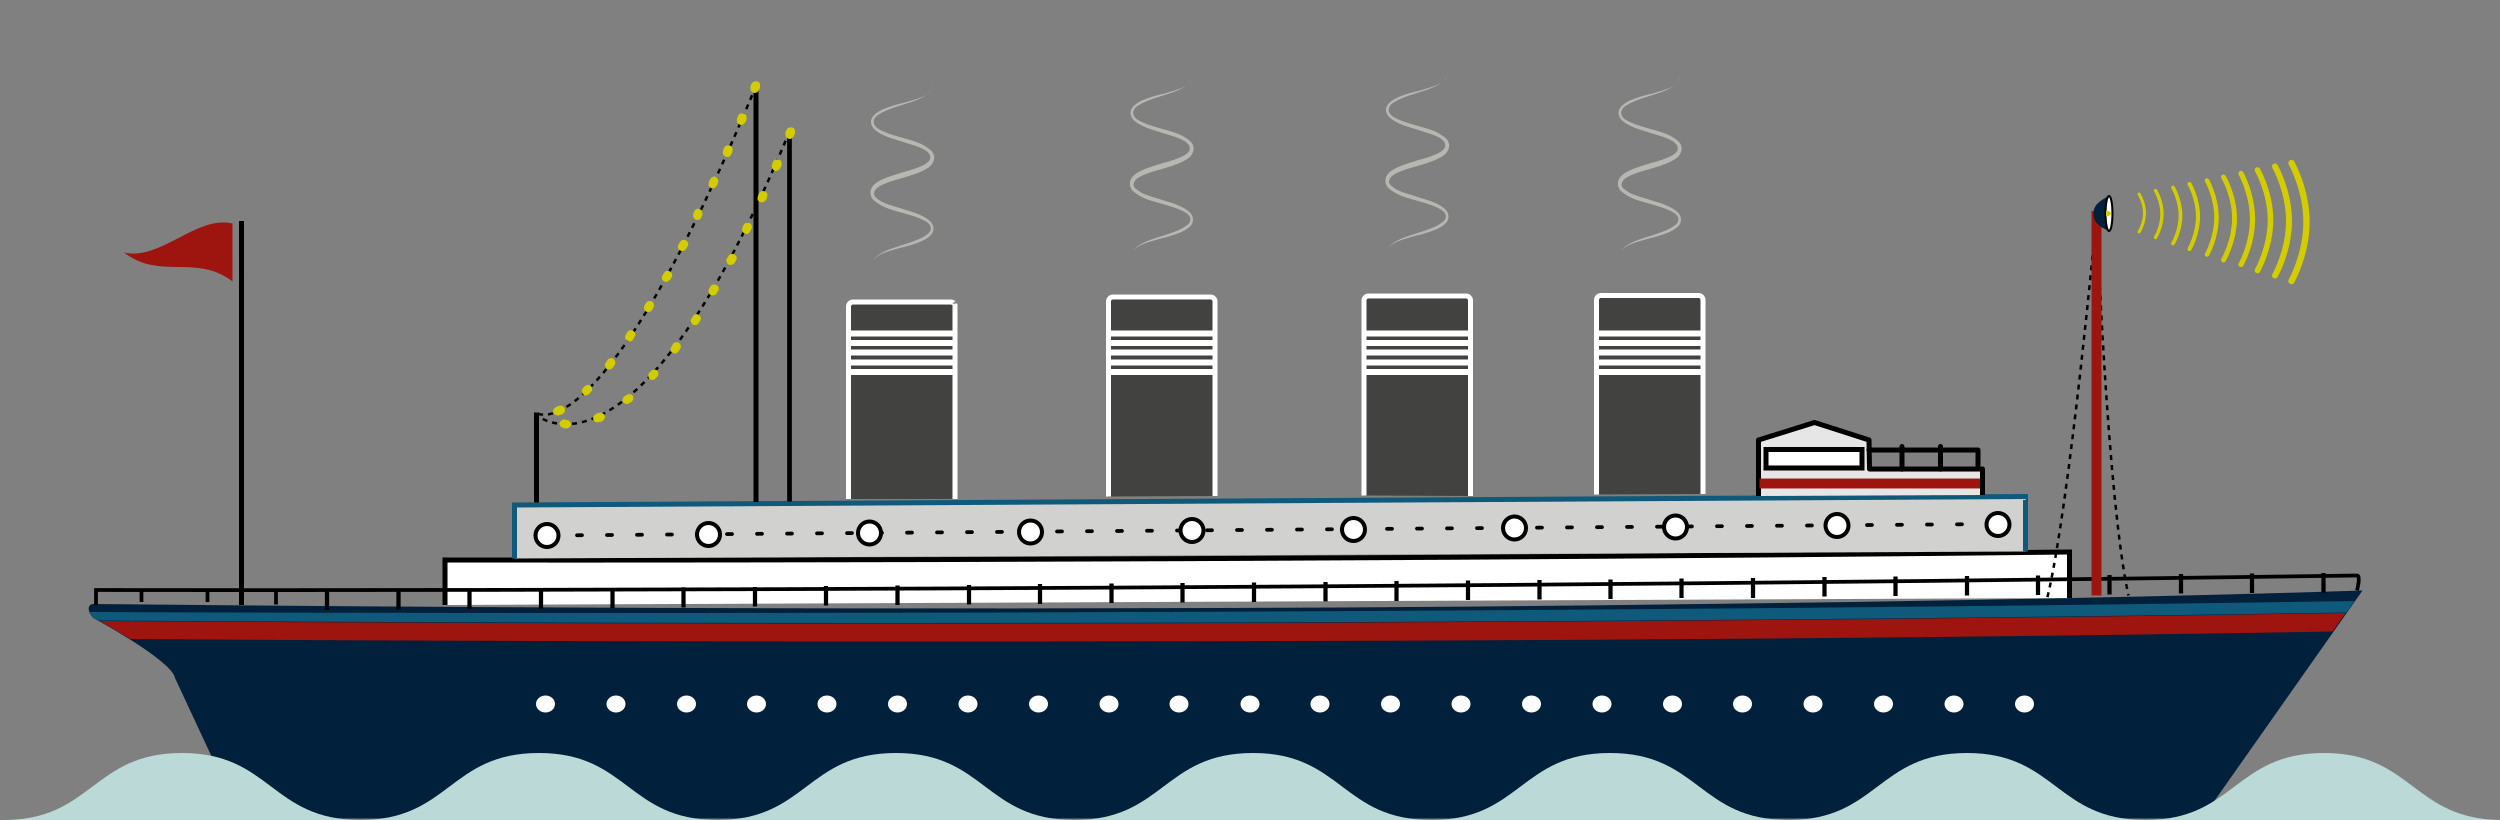 <svg id="ship" xmlns="http://www.w3.org/2000/svg" viewBox="0 163.7 500 164" enable-background="new 0 163.7 500 164"><rect x="0" y="163.7" width="500" height="164" fill="#808080" stroke="none"/><path fill="#00203B" d="M440.4 327.4H48.1L35 299.3c-.6-3.5-16.3-12-16.3-12-1.1-1-1.5-2.8.1-2.8 20.6.2 114.8 1.2 224.3.8 36.2-.1 68.7-.4 97.2-.8 83.7-1 132.2-2.7 132.2-2.7l-32.1 45.6z"/><path fill="#fff" stroke="#000" stroke-miterlimit="10" d="M89 284.7v-9s152.3.3 324.9-1.6v9.2"/><path fill="#D1D1CF" stroke="#0F597A" d="M102.9 275.4v-10.7l302.2-1.7v11"/><path fill="#BBD9D6" d="M500.5 327.7c-17.9 0-17.9-13.4-35.7-13.4-17.9 0-17.9 13.4-35.7 13.4-17.9 0-17.9-13.4-35.7-13.4-17.9 0-17.9 13.4-35.7 13.4-17.9 0-17.9-13.4-35.7-13.4-17.9 0-17.9 13.4-35.7 13.4-17.9 0-17.9-13.4-35.7-13.4-17.9 0-17.9 13.4-35.7 13.4-17.9 0-17.9-13.4-35.7-13.4-17.9 0-17.9 13.4-35.7 13.4-17.9 0-17.9-13.4-35.7-13.4-17.9 0-17.9 13.4-35.7 13.4-17.9 0-17.9-13.4-35.7-13.4-17.9 0-17.9 13.4-35.7 13.4"/><path fill="#424241" stroke="#fff" stroke-miterlimit="10" d="M191 263.5v-39.1c0 .1-.4-.3-.9-.3h-19.5c-.5 0-.9.4-.9.9v38.5"/><path fill="#424241" stroke="#fff" stroke-width=".999" stroke-miterlimit="10" d="M243 262.9V224c0-.5-.4-.9-.9-.9h-19.5c-.5 0-.9.4-.9.9v39"/><path stroke="#000" stroke-miterlimit="10" d="M151.2 264.1v-83.2M48.3 284.7v-76.8" fill="none"/><path fill="#E6E6E6" stroke="#000" stroke-linejoin="round" stroke-miterlimit="10" d="M351.7 262.9v-11.2l11.2-3.5 10.9 3.5.1 5.8h22.6v5.2"/><path stroke="#000" stroke-width=".75" stroke-miterlimit="10" d="M19.2 284.7v-3s215.6.5 452.2-2.9c.8 0 0 3 0 3" fill="none"/><path fill="#9E150F" d="M24.8 214.2c7.3 1.7 14.5-7.5 21.7-5.8V220c-7.3-5.6-14.5-.2-21.7-5.8z"/><path stroke="#000" stroke-width=".943" stroke-miterlimit="10" d="M157.9 264v-74" fill="none"/><path fill="#9E150F" d="M176.7 292c-91.1 0-149.4-.5-150.6-.5l-6.1-3.6c2.3 0 234.3 1.9 449.1-1.6l-2.6 3.7c-102.6 1.8-206.4 2-289.8 2z"/><path fill="#0F597A" d="M176.3 288.3c-91.8 0-155.4-.5-156.6-.5 0 0-1.7-.7-1.8-1.7 0 0 236.8 1.2 453-2.2l-1.6 2.3c-103.3 1.7-209 2.1-293 2.1z"/><path stroke="#000" stroke-width=".75" stroke-miterlimit="10" d="M28.3 281.7v2.4m13.2-2.4v2.4m13.7-2.5v3" fill="none"/><path stroke="#000" stroke-width=".848" stroke-miterlimit="10" d="M65.4 281.8v3.9m14.3-4v3.9m14.2-4v3.9m14.3-4v3.9m14.3-4v3.9m14.2-4.1v4m14.3-4.1v3.9m14.2-4.1v3.9m14.3-4v3.9m14.3-4v3.9m14.2-4.1v4m14.3-4.1v3.9m14.2-4v3.9m14.3-4v3.9m14.3-4v3.9m14.2-4.1v4m14.3-4.1v3.9m14.3-4v3.9m14.2-4v3.9m14.2-4.1v3.9m14.3-4v4m14.3-4.2v3.9m14.2-4v3.9m14.3-4v3.9m14.2-4v3.9m14.3-4v3.9m14.3-4.1v3.9m14.2-4v3.9m14.3-4v3.9" fill="none"/><path fill="#424241" stroke="#fff" stroke-width=".999" stroke-miterlimit="10" d="M294.1 262.9v-39.1c0-.5-.4-.9-.9-.9h-19.5c-.5 0-.9.4-.9.9v39"/><path stroke="#000" stroke-width=".75" stroke-linecap="round" stroke-linejoin="round" stroke-miterlimit="10" stroke-dasharray="1,5" d="M109.4 270.8l290.2-2.3" fill="none"/><path fill="#424241" stroke="#fff" stroke-miterlimit="10" d="M340.6 262.5v-38.8c0-.5-.4-.9-.9-.9h-19.5c-.5 0-.9.4-.9.9v38.9"/><path stroke="#000" stroke-miterlimit="10" d="M107.3 264.2v-18" fill="none"/><path stroke="#000" stroke-width=".5" stroke-miterlimit="10" stroke-dasharray="1.007,1" d="M151.2 180.9c-30.8 74.4-43.9 65.4-43.9 65.4m50.6-56.3c-30.8 74.4-50.6 56.7-50.6 56.7" fill="none"/><g fill="#fff" stroke="#000" stroke-width=".807" stroke-miterlimit="10"><circle cx="109.4" cy="270.8" r="2.3"/><circle cx="141.7" cy="270.6" r="2.3"/><circle cx="173.9" cy="270.3" r="2.3"/><circle cx="206.1" cy="270.1" r="2.3"/><circle cx="238.4" cy="269.8" r="2.3"/><circle cx="270.7" cy="269.6" r="2.3"/><circle cx="302.9" cy="269.3" r="2.3"/><circle cx="335.1" cy="269.1" r="2.3"/><circle cx="367.4" cy="268.8" r="2.3"/><circle cx="399.6" cy="268.6" r="2.3"/></g><path stroke="#000" stroke-linecap="round" stroke-linejoin="round" stroke-miterlimit="10" d="M395.6 257.4v-3.7h-21.8" fill="none"/><path stroke="#000" stroke-linecap="round" stroke-miterlimit="10" d="M388.1 253v4.5m-7.7-4.5v4.5" fill="none"/><path fill="#fff" stroke="#000" stroke-miterlimit="10" d="M353.2 253.6h19.2v3.7h-19.2v-3.7z"/><path fill="#D3CD00" d="M111.5 246.8c-.3 0-.6-.2-.8-.5-.2-.5 0-.9.5-1.2.2-.1.3-.1.5-.2.4-.2.9-.1 1.2.4.2.4.1.9-.4 1.2-.2.1-.4.2-.6.2-.1.1-.3.1-.4.1zm5.7-4c-.2 0-.5-.1-.6-.3-.3-.3-.3-.9 0-1.2.1-.1.3-.2.4-.4.3-.3.9-.3 1.2 0 .3.3.3.9 0 1.2l-.4.4c-.2.2-.5.3-.6.3zm4.6-5.2c-.2 0-.4-.1-.5-.2-.3-.3-.5-.9-.1-1.2l.3-.5c.3-.4.9-.5 1.2-.2.4.3.5.9.2 1.2l-.3.5c-.3.3-.5.4-.8.4zm4.1-5.6c-.2 0-.3-.1-.5-.2-.4-.3-.5-.8-.2-1.2l.3-.5c.3-.4.8-.5 1.2-.2.4.3.5.8.2 1.2l-.3.5c-.1.3-.4.4-.7.4zm3.8-5.9c-.2 0-.3-.1-.5-.1-.4-.2-.5-.8-.3-1.2l.3-.5c.2-.4.8-.5 1.2-.3.4.2.5.8.3 1.2l-.3.5c-.2.3-.4.4-.7.4zm3.5-6c-.1 0-.3-.1-.4-.1-.4-.2-.6-.8-.3-1.2l.3-.5c.2-.4.8-.6 1.2-.3.4.2.6.8.3 1.2l-.3.5c-.3.2-.6.4-.8.4zm3.2-6.2c-.1 0-.3-.1-.4-.1-.4-.2-.6-.8-.3-1.2l.3-.5c.2-.4.8-.6 1.2-.3.4.2.6.8.3 1.2l-.3.5c-.2.3-.5.4-.8.4zm3.1-6.2c-.1 0-.2 0-.4-.1-.4-.2-.6-.8-.4-1.2l.2-.5s.4-.8 1.1-.3c.6.3.5 1 .5 1l-.2.5c-.1.4-.5.6-.8.6zm3-6.3c-.1 0-.2 0-.3-.1-.5-.2-.6-.7-.4-1.2l.2-.5s.5-.9 1.2-.5c.7.6.4 1.2.4 1.2l-.2.5c-.3.4-.5.6-.9.6zm2.9-6.3c-.1 0-.2 0-.3-.1-.5-.2-.6-.7-.5-1.2l.2-.5c.2-.5.7-.6 1.2-.5.5.2.6.7.5 1.2l-.2.5c-.2.4-.5.6-.9.6zm2.8-6.4c-.1 0-.2 0-.3-.1-.5-.2-.6-.7-.5-1.2l.2-.5c.2-.5.7-.6 1.2-.5.5.2.6.7.5 1.2l-.2.5c-.3.4-.5.6-.9.6zm2.7-6.4c-.1 0-.2 0-.3-.1-.5-.2-.6-.7-.5-1.2l.2-.5c.2-.5.7-.6 1.2-.5s.6.7.5 1.2l-.2.5c-.2.4-.5.6-.9.6zm-37.6 67.1c-.2 0-.5 0-.6-.1-.5-.1-.8-.5-.8-.9.1-.5.5-.8.9-.8.2 0 .3 0 .5.1.5 0 .9.4.9.9-.1.5-.5.8-.9.8zm6.2-1.2c-.3 0-.6-.2-.8-.5-.2-.5 0-.9.5-1.2.2-.1.3-.2.5-.2.5-.2.9 0 1.2.4.2.5 0 .9-.4 1.2-.2.1-.3.2-.6.2-.2 0-.3.1-.4.1zm5.9-3.7c-.2 0-.5-.1-.7-.3-.3-.3-.2-.9.1-1.2.2-.1.3-.2.5-.3.3-.3.9-.2 1.2.1.3.3.2.9-.1 1.2-.2.1-.3.2-.5.3-.1.1-.3.2-.5.2zm5.1-4.8c-.2 0-.4-.1-.6-.2-.3-.3-.3-.9-.1-1.2l.4-.4c.3-.3.9-.4 1.2-.1.3.3.4.9.1 1.2l-.4.4c-.2.2-.4.3-.6.3zm4.5-5.3c-.2 0-.3-.1-.5-.2-.4-.3-.5-.8-.2-1.2l.3-.5c.3-.4.8-.5 1.2-.2.4.3.5.8.2 1.2l-.3.5c-.3.3-.5.4-.7.4zm4-5.7c-.2 0-.3-.1-.5-.1-.4-.3-.5-.8-.2-1.2l.3-.5c.3-.4.8-.5 1.2-.2.4.3.5.8.2 1.2l-.3.5c-.2.2-.4.3-.7.3zm3.6-5.9c-.2 0-.3-.1-.5-.1-.4-.2-.5-.8-.3-1.2l.3-.5c.2-.4.8-.6 1.2-.3.5.3.6.8.3 1.2l-.3.5c-.1.3-.4.4-.7.4zm3.5-6.1c-.1 0-.3-.1-.4-.1-.4-.2-.6-.8-.3-1.2l.3-.5c.2-.4.8-.6 1.2-.3.4.2.6.8.3 1.2l-.3.5c-.2.3-.6.4-.8.4zm3.2-6.2c-.1 0-.3-.1-.4-.1-.4-.2-.6-.8-.4-1.2l.2-.5c.2-.4.8-.6 1.2-.4.4.2.6.8.4 1.2l-.3.5c-.1.3-.4.5-.7.5zm3-6.3c-.1 0-.2 0-.3-.1-.5-.2-.6-.7-.4-1.2l.2-.5c.2-.5.7-.6 1.2-.4.5.2.6.7.4 1.2l-.2.5c-.2.3-.6.5-.9.5zm2.9-6.3c-.1 0-.2 0-.3-.1-.5-.2-.6-.7-.5-1.2l.2-.5c.2-.5.7-.6 1.2-.5.5.2.6.7.5 1.2l-.2.5c-.3.4-.6.6-.9.6zm2.7-6.4c-.1 0-.2 0-.3-.1-.5-.2-.6-.7-.5-1.2l.2-.5c.2-.5.7-.6 1.2-.5.5.2.6.7.5 1.2l-.2.5c-.3.4-.5.6-.9.6z"/><path fill="#fff" d="M222 229.8h20.7v1.2H222v-1.2zm0 1.9h20.7v1.2H222v-1.2zm0 1.9h20.7v1.2H222v-1.2zm0 2h20.7v1.2H222v-1.2zm0 1.9h20.6v1.2H222v-1.2zm-51.9-7.7h20.7v1.2h-20.7v-1.2zm0 1.9h20.7v1.2h-20.7v-1.2zm0 1.9h20.7v1.2h-20.7v-1.2zm0 2h20.7v1.2h-20.7v-1.2zm0 1.9h20.6v1.2h-20.6v-1.2zm103-7.7h20.7v1.2h-20.7v-1.2zm0 1.9h20.7v1.2h-20.7v-1.2zm0 1.9h20.7v1.2h-20.7v-1.2zm0 2h20.7v1.2h-20.7v-1.2zm0 1.9h20.6v1.2h-20.6v-1.2zm46.5-7.7h20.7v1.2h-20.7v-1.2zm0 1.9h20.7v1.2h-20.7v-1.2zm0 1.9h20.7v1.2h-20.7v-1.2zm0 2h20.7v1.2h-20.7v-1.2zm0 1.9h20.6v1.2h-20.6v-1.2z"/><g fill="#fff"><ellipse cx="109.1" cy="304.5" rx="1.9" ry="1.7"/><ellipse cx="123.2" cy="304.5" rx="1.9" ry="1.7"/><ellipse cx="137.3" cy="304.5" rx="1.9" ry="1.7"/><ellipse cx="151.3" cy="304.5" rx="1.9" ry="1.7"/><ellipse cx="165.4" cy="304.5" rx="1.9" ry="1.7"/><ellipse cx="179.5" cy="304.5" rx="1.9" ry="1.7"/><ellipse cx="193.6" cy="304.5" rx="1.9" ry="1.7"/><ellipse cx="207.7" cy="304.5" rx="1.9" ry="1.7"/><ellipse cx="221.8" cy="304.5" rx="1.9" ry="1.7"/><ellipse cx="235.8" cy="304.5" rx="1.9" ry="1.7"/><ellipse cx="250" cy="304.5" rx="1.9" ry="1.7"/><ellipse cx="264" cy="304.5" rx="1.9" ry="1.7"/><ellipse cx="278.1" cy="304.5" rx="1.9" ry="1.7"/><ellipse cx="292.2" cy="304.5" rx="1.9" ry="1.7"/><ellipse cx="306.3" cy="304.5" rx="1.9" ry="1.7"/><ellipse cx="320.4" cy="304.5" rx="1.9" ry="1.7"/><ellipse cx="334.5" cy="304.5" rx="1.9" ry="1.7"/><ellipse cx="348.5" cy="304.5" rx="1.9" ry="1.7"/><ellipse cx="362.6" cy="304.5" rx="1.9" ry="1.7"/><ellipse cx="376.7" cy="304.5" rx="1.9" ry="1.7"/><ellipse cx="390.8" cy="304.5" rx="1.9" ry="1.7"/><ellipse cx="404.9" cy="304.5" rx="1.9" ry="1.7"/></g><path stroke="#000" stroke-width=".5" stroke-miterlimit="10" stroke-dasharray="1,1" d="M419.3 206.8s2.2 57.3 6.4 76m-6.4-76s-5.4 58.5-9.9 76.7" fill="none"/><path stroke="#9E150F" stroke-width="1.985" stroke-miterlimit="10" d="M351.9 260.4H396m23.3 22.4v-76.9" fill="none"/><path fill="#00203B" d="M421.7 209.9c-2-1-3-1.7-3-3.5s1.3-2.5 3-3.5"/><ellipse fill="#fff" stroke="#000" stroke-width=".409" stroke-miterlimit="10" cx="421.8" cy="206.4" rx=".7" ry="3.5"/><path fill="#D3CD00" d="M421.2 205.8c.6 0 1 .3 1 .6s-.5.6-1 .6"/><g stroke="#D3CD00" stroke-linecap="round" stroke-linejoin="round" stroke-miterlimit="10" fill="none"><path stroke-width=".597" d="M427.8 202.5s1.1 1.7 1.1 3.8c0 2.1-1.1 3.8-1.1 3.8"/><path stroke-width=".672" d="M431.1 201.8s1.3 2.1 1.3 4.7-1.3 4.7-1.3 4.7"/><path stroke-width=".746" d="M434.6 201.2s1.5 2.5 1.5 5.6c0 3.1-1.5 5.6-1.5 5.6"/><path stroke-width=".821" d="M437.9 200.5s1.7 2.9 1.7 6.5-1.7 6.5-1.7 6.5"/><path stroke-width=".895" d="M441.4 199.8s1.9 3.3 1.9 7.4-1.9 7.4-1.9 7.4"/><path stroke-width=".97" d="M444.7 199.1s2.2 3.7 2.2 8.3c0 4.5-2.2 8.3-2.2 8.3"/><path stroke-width="1.044" d="M448.2 198.4s2.3 4.1 2.3 9.1c0 5.1-2.3 9.1-2.3 9.1"/><path stroke-width="1.119" d="M451.5 197.7s2.6 4.5 2.6 10-2.6 10.1-2.6 10.1"/><path stroke-width="1.193" d="M455 197s2.8 4.9 2.8 10.9-2.8 10.9-2.8 10.9"/><path stroke-width="1.268" d="M458.3 196.3s3 5.3 3 11.8-3 11.8-3 11.8"/></g><path fill="#B7B7B2" d="M186.4 180.9s.1.3-.2.8c-.2.5-.9 1-1.8 1.5s-2.1.9-3.4 1.3c-1.3.4-2.9.9-4.4 1.6-.7.4-1.6.8-1.8 1.6-.3.7.3 1.5 1.1 1.9 1.6.9 3.7 1.4 5.8 2 1 .3 2.1.6 3.1 1.2.5.3 1 .6 1.5 1.1.2.2.4.6.5.9 0 .2.1.3 0 .6 0 .1 0 .3-.1.5-.3.8-.8 1.2-1.3 1.5-.5.3-1.1.6-1.6.8-1.1.4-2.2.8-3.3 1.1-1.1.3-2.2.6-3.2 1-.5.2-1 .4-1.5.7-.4.3-.8.6-.9 1 0 .1 0 .2-.1.3v.3c.1.1.1.3.3.5.3.4.7.6 1.2.9.9.5 2 .8 3 1.1 2 .7 4.1 1.1 5.9 2.2.4.3.9.6 1.2 1.1.3.5.4 1.1.2 1.6-.2.6-.6.9-1 1.2-.4.3-.8.5-1.2.7-1.6.7-3.2 1.1-4.5 1.4-1.3.4-2.5.7-3.4 1.1-.9.4-1.6.9-1.8 1.3-.3.5-.2.8-.2.8s-.1-.3.2-.8c.2-.5.9-1 1.8-1.5s2.1-.9 3.4-1.3c1.3-.4 2.9-.9 4.4-1.6.7-.4 1.6-.9 1.8-1.5.3-.8-.3-1.5-1.1-1.9-1.6-.9-3.7-1.4-5.8-2-1-.3-2.1-.6-3.1-1.2-.5-.3-1-.6-1.5-1.1-.2-.2-.4-.6-.5-1v-.5c0-.2 0-.4.1-.5.2-.7.8-1.2 1.3-1.5.5-.3 1.1-.6 1.6-.8 1.1-.4 2.2-.8 3.3-1.1 1.1-.3 2.2-.6 3.2-1 .5-.2 1-.4 1.5-.7.4-.3.8-.6.9-1 .3-.8-.5-1.6-1.4-2-.9-.5-2-.8-3-1.1-2-.7-4.1-1.1-5.9-2.2-.4-.3-.9-.6-1.2-1.1-.3-.5-.4-1.1-.2-1.6s.6-.9 1-1.2c.4-.3.8-.5 1.2-.7 1.6-.7 3.2-1.1 4.5-1.4 1.3-.4 2.5-.7 3.4-1.1.9-.4 1.6-.9 1.8-1.3.2-.6.2-.9.2-.9zM238.3 179.1s.1.3-.2.8c-.2.5-.9 1-1.8 1.5s-2.1.9-3.4 1.3c-1.3.4-2.9.9-4.4 1.6-.7.4-1.6.8-1.8 1.6-.3.7.3 1.5 1.1 1.9 1.6.9 3.7 1.4 5.8 2 1 .3 2.1.6 3.1 1.2.5.3 1 .6 1.5 1.1.2.2.4.6.5.9 0 .2.1.3 0 .6 0 .1 0 .3-.1.5-.3.8-.8 1.2-1.3 1.5-.5.3-1.1.6-1.6.8-1.1.4-2.2.8-3.3 1.1-1.1.3-2.2.6-3.2 1-.5.2-1 .4-1.5.7-.4.3-.8.6-.9 1 0 .1 0 .2-.1.3v.3c.1.1.1.3.3.5.3.3.7.6 1.2.9.9.5 2 .8 3 1.1 2 .7 4.1 1.1 5.9 2.2.4.3.9.6 1.2 1.1.3.5.4 1.1.2 1.6-.2.6-.6.9-1 1.2-.4.3-.8.5-1.2.7-1.6.7-3.2 1.1-4.5 1.4-1.3.4-2.5.7-3.4 1.1-.9.4-1.6.9-1.8 1.3-.3.5-.2.8-.2.8s-.1-.3.2-.8c.2-.5.9-1 1.8-1.5s2.1-.9 3.4-1.3c1.3-.4 2.9-.9 4.4-1.6.7-.4 1.6-.9 1.8-1.5.3-.8-.3-1.5-1.1-1.9-1.6-.9-3.7-1.4-5.8-2-1-.3-2.1-.6-3.1-1.2-.5-.3-1-.6-1.5-1.1-.2-.2-.4-.6-.5-1v-.5c0-.2 0-.4.1-.5.2-.7.8-1.2 1.3-1.5.5-.3 1.1-.6 1.6-.8 1.1-.4 2.2-.8 3.3-1.1 1.1-.3 2.2-.6 3.2-1 .5-.2 1-.4 1.5-.7.4-.3.8-.6.9-1 .3-.8-.5-1.6-1.4-2-.9-.5-2-.8-3-1.1-2-.7-4.1-1.1-5.9-2.2-.4-.3-.9-.6-1.2-1.1-.3-.5-.4-1.1-.2-1.6s.6-.9 1-1.2c.4-.3.8-.5 1.2-.7 1.6-.7 3.2-1.1 4.5-1.4 1.3-.4 2.5-.7 3.4-1.1.9-.4 1.6-.9 1.8-1.3.3-.6.2-.9.2-.9zM289.4 178.5s.1.3-.2.8c-.2.5-.9 1-1.8 1.5s-2.1.9-3.4 1.3c-1.3.4-2.9.9-4.4 1.6-.7.4-1.6.8-1.8 1.6-.3.7.3 1.5 1.1 1.9 1.6.9 3.7 1.4 5.8 2 1 .3 2.1.6 3.1 1.2.5.3 1 .6 1.5 1.1.2.2.4.6.5.9 0 .2.1.3 0 .6 0 .1 0 .3-.1.5-.3.8-.8 1.2-1.3 1.5-.5.3-1.1.6-1.6.8-1.1.4-2.2.8-3.3 1.1-1.1.3-2.2.6-3.2 1-.5.2-1 .4-1.5.7-.4.3-.8.6-.9 1 0 .1 0 .2-.1.3v.3c.1.1.1.3.3.5.3.3.7.6 1.2.9.9.5 2 .8 3 1.1 2 .7 4.1 1.1 5.9 2.2.4.3.9.6 1.2 1.1.3.5.4 1.1.2 1.6-.2.6-.6.9-1 1.2-.4.3-.8.5-1.2.7-1.6.7-3.2 1.1-4.5 1.4-1.3.4-2.5.7-3.4 1.1-.9.4-1.6.9-1.8 1.3-.3.5-.2.8-.2.8s-.1-.3.2-.8c.2-.5.9-1 1.8-1.5s2.1-.9 3.4-1.3c1.3-.4 2.9-.9 4.4-1.6.7-.4 1.6-.9 1.8-1.5.3-.8-.3-1.5-1.1-1.9-1.6-.9-3.7-1.4-5.8-2-1-.3-2.1-.6-3.1-1.2-.5-.3-1-.6-1.5-1.1-.2-.2-.4-.6-.5-1v-.5c0-.2 0-.4.1-.5.2-.7.8-1.2 1.3-1.5.5-.3 1.1-.6 1.6-.8 1.1-.4 2.2-.8 3.3-1.1 1.1-.3 2.2-.6 3.2-1 .5-.2 1-.4 1.5-.7.4-.3.8-.6.9-1 .3-.8-.5-1.6-1.4-2-.9-.5-2-.8-3-1.1-2-.7-4.1-1.1-5.9-2.2-.4-.3-.9-.6-1.2-1.1-.3-.5-.4-1.1-.2-1.6s.6-.9 1-1.2c.4-.3.8-.5 1.2-.7 1.6-.7 3.2-1.1 4.5-1.4 1.3-.4 2.5-.7 3.4-1.1.9-.4 1.6-.9 1.8-1.3.2-.6.2-1 .2-.9zM335.9 179.1s.1.3-.2.8c-.2.5-.9 1-1.8 1.5s-2.1.9-3.4 1.3c-1.3.4-2.9.9-4.4 1.6-.7.4-1.6.8-1.8 1.6-.3.7.3 1.5 1.1 1.9 1.6.9 3.7 1.4 5.8 2 1 .3 2.1.6 3.1 1.2.5.3 1 .6 1.5 1.1.2.2.4.6.5.9 0 .2.1.3 0 .6 0 .1 0 .3-.1.5-.3.8-.8 1.2-1.3 1.5-.5.3-1.1.6-1.6.8-1.1.4-2.2.8-3.3 1.1-1.1.3-2.2.6-3.2 1-.5.2-1 .4-1.5.7-.4.3-.8.6-.9 1 0 .1 0 .2-.1.3v.3c.1.1.1.3.3.5.3.3.7.6 1.2.9.9.5 2 .8 3 1.1 2 .7 4.1 1.1 5.9 2.2.4.3.9.6 1.2 1.1.3.5.4 1.1.2 1.6-.2.6-.6.9-1 1.2-.4.3-.8.5-1.2.7-1.6.7-3.2 1.1-4.5 1.4-1.3.4-2.5.7-3.4 1.1-.9.4-1.6.9-1.8 1.3-.3.5-.2.8-.2.8s-.1-.3.2-.8c.2-.5.9-1 1.8-1.5s2.1-.9 3.4-1.3c1.3-.4 2.9-.9 4.4-1.6.7-.4 1.6-.9 1.8-1.5.3-.8-.3-1.5-1.1-1.9-1.6-.9-3.7-1.4-5.8-2-1-.3-2.1-.6-3.1-1.2-.5-.3-1-.6-1.5-1.1-.2-.2-.4-.6-.5-1v-.5c0-.2 0-.4.1-.5.2-.7.8-1.2 1.3-1.5.5-.3 1.1-.6 1.6-.8 1.1-.4 2.2-.8 3.3-1.1 1.1-.3 2.2-.6 3.2-1 .5-.2 1-.4 1.5-.7.4-.3.8-.6.9-1 .3-.8-.5-1.6-1.4-2-.9-.5-2-.8-3-1.1-2-.7-4.1-1.1-5.9-2.2-.4-.3-.9-.6-1.2-1.1-.3-.5-.4-1.1-.2-1.6s.6-.9 1-1.2c.4-.3.8-.5 1.2-.7 1.6-.7 3.2-1.1 4.5-1.4 1.3-.4 2.5-.7 3.4-1.1.9-.4 1.6-.9 1.8-1.3.2-.6.2-.9.2-.9z"/></svg>